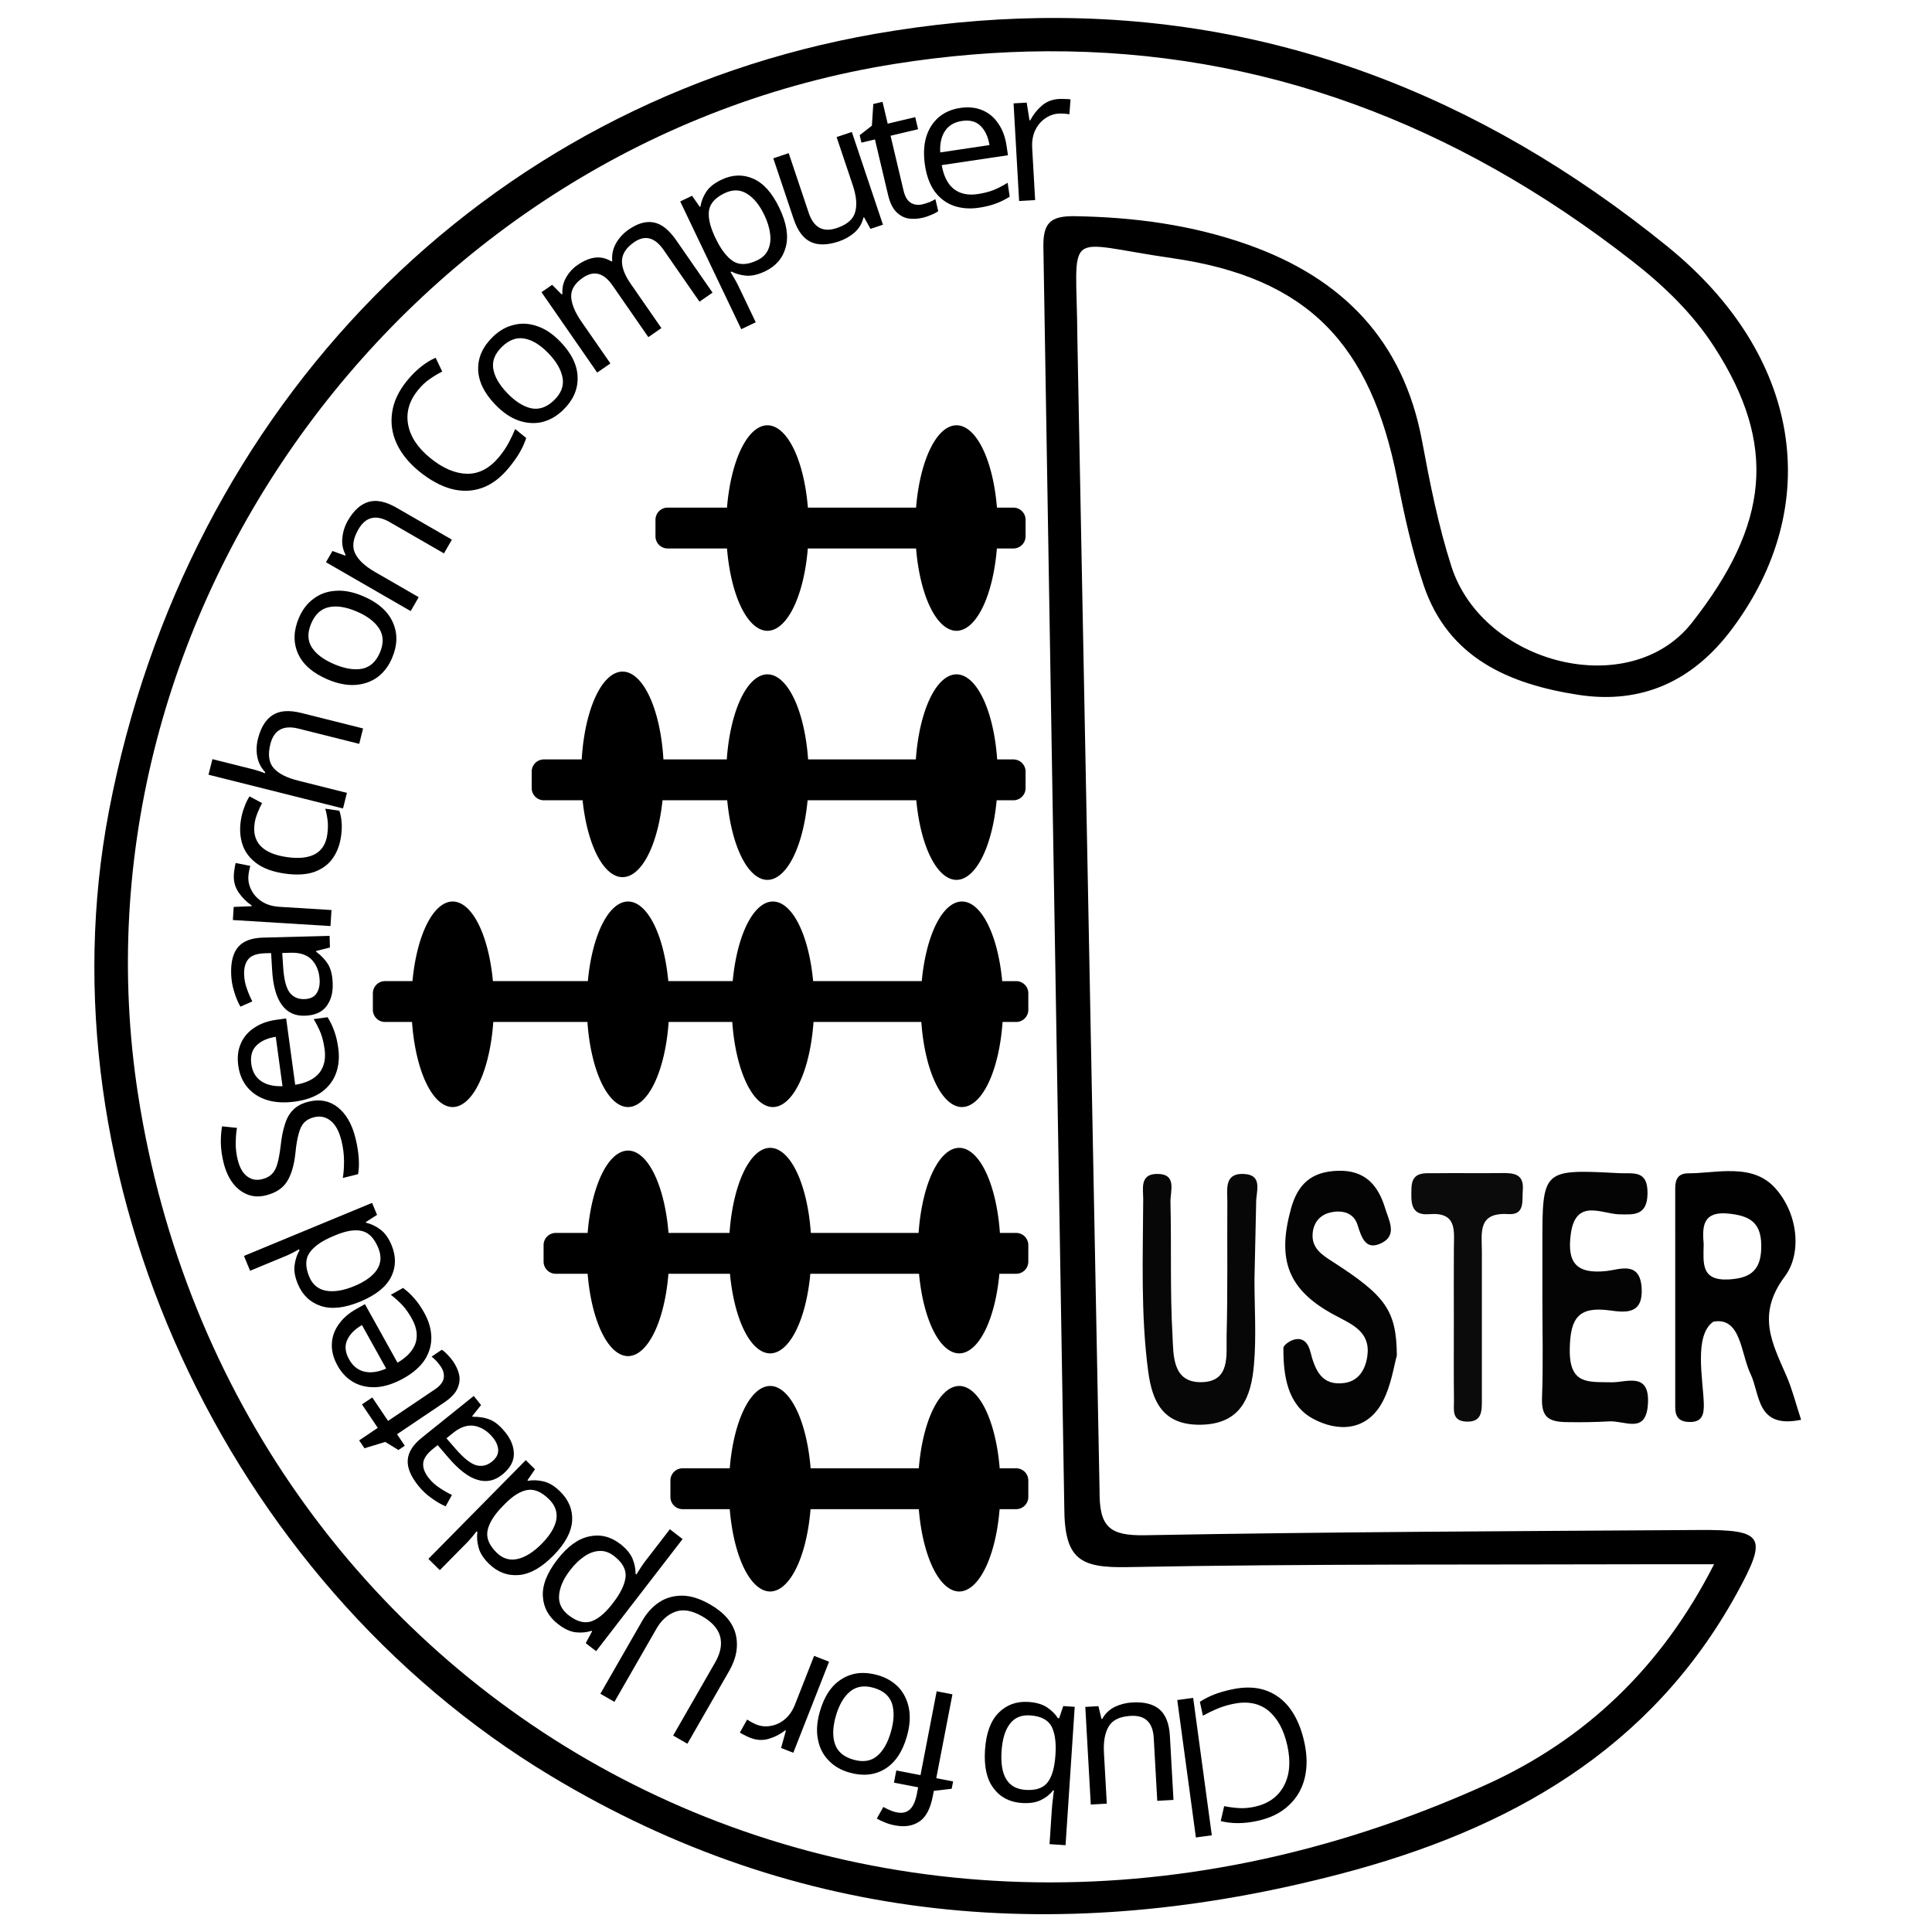 <?xml version="1.0" encoding="UTF-8" standalone="no"?>
<!-- Created with Inkscape (http://www.inkscape.org/) -->

<svg
   width="1080"
   height="1080"
   viewBox="0 0 1080 1080"
   version="1.1"
   id="svg1"
   inkscape:version="1.3.2 (091e20ef0f, 2023-11-25, custom)"
   sodipodi:docname="CLUSTER-Logo-BLACK-noBG.svg"
   xmlns:inkscape="http://www.inkscape.org/namespaces/inkscape"
   xmlns:sodipodi="http://sodipodi.sourceforge.net/DTD/sodipodi-0.dtd"
   xmlns="http://www.w3.org/2000/svg"
   xmlns:svg="http://www.w3.org/2000/svg">
  <sodipodi:namedview
     id="namedview1"
     pagecolor="#ffffff"
     bordercolor="#000000"
     borderopacity="0.25"
     inkscape:showpageshadow="2"
     inkscape:pageopacity="0.0"
     inkscape:pagecheckerboard="0"
     inkscape:deskcolor="#d1d1d1"
     inkscape:document-units="px"
     inkscape:zoom="0.52902063"
     inkscape:cx="885.59873"
     inkscape:cy="527.38964"
     inkscape:window-width="1920"
     inkscape:window-height="1012"
     inkscape:window-x="0"
     inkscape:window-y="0"
     inkscape:window-maximized="1"
     inkscape:current-layer="g2" />
  <defs
     id="defs1">
    <clipPath
       clipPathUnits="userSpaceOnUse"
       id="clipPath4">
      <path
         d="M 0,1080 H 1080 V 0 H 0 Z"
         transform="translate(-998.881,-286.874)"
         id="path4" />
    </clipPath>
    <clipPath
       clipPathUnits="userSpaceOnUse"
       id="clipPath6">
      <path
         d="M 0,1080 H 1080 V 0 H 0 Z"
         transform="translate(-777.329,-322.068)"
         id="path6" />
    </clipPath>
    <clipPath
       clipPathUnits="userSpaceOnUse"
       id="clipPath8">
      <path
         d="M 0,1080 H 1080 V 0 H 0 Z"
         transform="translate(-857.088,-353.993)"
         id="path8" />
    </clipPath>
    <clipPath
       clipPathUnits="userSpaceOnUse"
       id="clipPath10">
      <path
         d="M 0,1080 H 1080 V 0 H 0 Z"
         transform="translate(-699.3,-363.797)"
         id="path10" />
    </clipPath>
    <clipPath
       clipPathUnits="userSpaceOnUse"
       id="clipPath12">
      <path
         d="M 0,1080 H 1080 V 0 H 0 Z"
         transform="translate(-808.568,-341.721)"
         id="path12" />
    </clipPath>
  </defs>
  <g
     inkscape:label="Layer 1"
     inkscape:groupmode="layer"
     id="layer1">
    <g
       id="g1"
       transform="matrix(0.765,0,0,0.765,887.766,-199.023)">
      <g
         id="g2"
         transform="translate(-1366.528,-24.711)">
        <path
           id="path1"
           style="fill:#000000 icc-color(sRGB-IEC61966-2, 0.1, 0, 0, 0);fill-opacity:1;fill-rule:nonzero;stroke:none;stroke-width:1.333"
           d="m 964.924,298.086 c -38.98,0.608 -78.817,4.431 -119.523,11.548 -284.849,49.807 -503.078,271.18 -559.747,567.905 -50.872,266.362 84.33,561.356 322.74,704.949 181.956,109.592 375.48,124.563 577.513,71.591 122.285,-32.063 226.305,-90.031 289.474,-205.249 22.621,-41.263 19.514,-46.259 -27.672,-45.951 -135.012,0.881 -270.037,1.347 -405.022,3.832 -26.26,0.484 -33.379,-6.347 -33.157,-32.554 L 993.329,533.005 c -0.556,-83.356 -12.186,-71.183 69.15,-59.514 99.456,14.268 145.127,62.825 164.586,161.673 5.137,26.095 10.828,52.329 19.331,77.461 18.012,53.237 62.662,72.169 112.837,79.953 46.392,7.199 83.913,-9.978 112.331,-47.955 67.869,-90.701 50.939,-200.165 -47.123,-279.687 C 1286.661,353.204 1133.838,295.453 964.924,298.086 Z m 6.227,24.251 c 156.67,-0.702 298.426,52.434 427.647,153.313 22.944,17.912 43.987,38.045 59.994,62.844 46.204,71.577 39.931,129.681 -16.402,201.407 -45.285,57.661 -152.784,30.754 -175.836,-41.348 -9.496,-29.699 -15.635,-60.62 -21.345,-91.348 -13.673,-73.587 -58.2,-119.016 -127.05,-143.463 -40.981,-14.551 -83.183,-20.168 -126.568,-20.893 -18.447,-0.308 -23.51,5.173 -23.097,23.357 l 15.261,920.092 c 0.112,38.228 11.588,44.361 46.212,43.704 131.535,-2.493 263.131,-1.685 394.704,-2.104 10.045,-0.032 20.09,0 33.905,0 -38.425,75.643 -94.43,128.495 -166.8,161.208 -461.338,208.538 -916.636,-64.787 -984.797,-504.089 -54.824,-353.345 199.117,-697.529 553.298,-753.517 37.773,-5.971 74.721,-9.002 110.876,-9.164 z" />
        <path
           id="path3"
           clip-path="url(#clipPath4)"
           style="fill:#010101 icc-color(sRGB-IEC61966-2, 0.1, 0.004, 0.004, 0.004);fill-opacity:1;fill-rule:nonzero;stroke:none"
           d="m -40.229,136.317 c -7.356,-0.108 -14.855,-1.211 -21.584,-1.214 -5.668,-0.003 -7.193,-3.345 -7.194,-8.165 -0.005,-39.971 -0.01,-79.943 0.009,-119.915 0.003,-4.795 1.5,-7.923 7.238,-8.216 7.491,-0.381 8.53,3.953 8.438,9.747 -0.379,13.636 -5.604,37.615 5.187,45.211 15.251,2.838 15.054,-17.537 20.426,-28.67 C -22.339,13.962 -24.673,-5.131 -1.3125e-4,1.9921876e-4 -2.935,8.958 -4.82,16.584 -7.885,23.701 -15.692,41.83 -24.722,57.484 -8.93,78.574 c 9.629,12.86 7.17,34.974 -5.583,48.763 -7.039,7.611 -16.259,9.118 -25.717,8.979 z m -1.919,-23.133 c 0.815,-0.019 1.685,-0.078 2.615,-0.179 10.818,-1.17 17.458,-4.441 17.691,-16.978 0.241,-13.035 -4.706,-18.424 -17.87,-19.099 -15.196,-0.779 -13.902,8.805 -13.688,19.255 -0.694,8.655 -0.974,17.281 11.251,17 z"
           transform="matrix(1.333,0,0,-1.333,1522.163,1322.339)" />
        <path
           id="path5"
           d="m 0,0 c -1.574,-5.392 -2.998,-16.094 -7.694,-25.088 -8.642,-16.549 -24.75,-16.869 -38.325,-9.501 -13.941,7.566 -16.258,23.578 -16.162,38.744 0.01,1.569 3.412,3.876 5.625,4.522 5.361,1.566 7.98,-2.03 9.146,-6.558 2.542,-9.867 6.033,-18.909 18.685,-17.149 8.037,1.118 11.606,7.728 12.561,14.851 1.762,13.145 -8.066,17.106 -17.722,22.238 -25.88,13.754 -31.888,30.381 -24.158,58.413 3.782,13.713 11.347,20.362 25.712,20.819 15.113,0.48 22.198,-8.15 25.994,-20.765 1.859,-6.178 6.616,-14.24 -1.577,-18.603 -8.966,-4.775 -11.321,2.344 -13.655,9.754 -2.148,6.819 -8.667,8.274 -15.142,6.683 -5.485,-1.347 -8.853,-5.437 -9.42,-11.143 -0.835,-8.403 5.233,-12.1 11.225,-15.959 C -6.198,32.775 -0.186,24.699 0,0"
           style="fill:#040404 icc-color(sRGB-IEC61966-2, 0.1, 0.016, 0.016, 0.016);fill-opacity:1;fill-rule:nonzero;stroke:none"
           transform="matrix(1.333,0,0,-1.333,1226.761,1275.414)"
           clip-path="url(#clipPath6)" />
        <path
           id="path7"
           d="m 0,0 c -0.002,9.592 -0.002,19.184 -0.002,28.777 0,41.507 -0.002,41.466 42.129,39.272 7.601,-0.396 15.642,1.989 15.516,-11.024 C 57.521,44.494 49.947,45.361 42.275,45.482 32.734,45.633 18.33,54.52 15.602,34.868 13.396,18.979 18.583,12.595 35.245,14.419 42.197,15.18 53.651,20.241 54.43,4.849 55.151,-9.379 45.681,-8.388 37.18,-7.217 19.977,-4.849 15.227,-11.079 15.008,-28.578 c -0.244,-19.55 10.289,-17.732 22.99,-18.006 7.968,-0.172 20.736,5.939 19.889,-11.467 C 57.042,-75.419 45.362,-67.494 36.548,-68.01 28.831,-68.461 21.447,-68.56 13.06,-68.42 2.746,-68.248 -0.573,-65.095 -0.191,-54.93 0.494,-36.643 0.002,-18.312 0,0"
           style="fill:#040404 icc-color(sRGB-IEC61966-2, 0.1, 0.016, 0.016, 0.016);fill-opacity:1;fill-rule:nonzero;stroke:none"
           transform="matrix(1.333,0,0,-1.333,1333.106,1232.848)"
           clip-path="url(#clipPath8)"
           sodipodi:nodetypes="csscssscccsssscc" />
        <path
           id="path9"
           d="m 0,0 c 0,-15.673 1.095,-31.444 -0.293,-46.994 -1.539,-17.24 -6.936,-32.288 -29.071,-32.665 -20.77,-0.354 -26.711,12.541 -28.945,29.593 -4.088,31.211 -2.815,62.587 -2.681,93.92 0.025,5.671 -1.928,13.683 7.123,13.964 11.74,0.364 7.671,-9.449 7.816,-15.37 0.597,-24.369 -0.264,-48.8 1.107,-73.113 0.583,-10.35 -0.337,-25.763 15.579,-25.673 16.503,0.093 13.814,15.131 14.095,25.741 0.647,24.367 0.252,48.76 0.399,73.142 0.04,6.694 -1.83,15.651 8.775,15.28 C 5.203,57.43 0.672,47.719 0.92,41.788"
           style="fill:#070707 icc-color(sRGB-IEC61966-2, 0.1, 0.027, 0.027, 0.027);fill-opacity:1;fill-rule:nonzero;stroke:none"
           transform="matrix(1.333,0,0,-1.333,1122.722,1219.774)"
           clip-path="url(#clipPath10)" />
        <path
           id="path11"
           d="m 0,0 c -0.005,13.036 -0.066,26.073 0.015,39.109 0.059,9.591 1.94,20.007 -13.539,18.737 -10.655,-0.874 -9.846,7.142 -9.7,14.237 0.192,9.335 7.148,8.144 13.027,8.216 12.168,0.148 24.34,-0.071 36.507,0.084 6.643,0.084 12.239,-0.47 11.487,-9.405 C 37.304,65.13 39.133,57.289 29.801,57.887 12.785,58.977 15.375,47.378 15.367,37.185 15.348,10.243 15.334,-16.699 15.365,-43.64 c 0.007,-6.293 0.251,-12.775 -8.862,-12.207 -7.792,0.486 -6.384,6.693 -6.438,11.524 C -0.1,-29.55 0.005,-14.774 0,0"
           style="fill:#0b0b0b icc-color(sRGB-IEC61966-2, 0.1, 0.043, 0.043, 0.043);fill-opacity:1;fill-rule:nonzero;stroke:none"
           transform="matrix(1.333,0,0,-1.333,1268.413,1249.21)"
           clip-path="url(#clipPath12)" />
        <g
           id="g223"
           transform="translate(-2724.727,286.224)">
          <path
             id="path201"
             style="opacity:1;fill:#000000;stroke-width:1.473;stroke-linecap:square;stroke-linejoin:round;stroke-dasharray:11.784, 2.946, 1.473, 2.946"
             d="m 3491.547,309.41 a 30.192,75.094 0 0 0 -29.525,60.17 h -43.357 c -4.937,0 -8.912,3.974 -8.912,8.91 v 12.029 c 0,4.937 3.975,8.912 8.912,8.912 h 43.357 a 30.192,75.094 0 0 0 29.525,60.168 30.192,75.094 0 0 0 29.523,-60.168 h 79.107 a 30.192,75.094 0 0 0 29.523,60.168 30.192,75.094 0 0 0 29.523,-60.168 h 12.062 c 4.937,0 8.91,-3.975 8.91,-8.912 v -12.029 c 0,-4.937 -3.974,-8.91 -8.91,-8.91 h -12.002 a 30.192,75.094 0 0 0 -29.584,-60.17 30.192,75.094 0 0 0 -29.525,60.17 h -79.047 a 30.192,75.094 0 0 0 -29.582,-60.17 z" />
          <path
             id="ellipse208"
             style="opacity:1;fill:#000000;stroke-width:1.473;stroke-linecap:square;stroke-linejoin:round;stroke-dasharray:11.784, 2.946, 1.473, 2.946"
             d="m 3385.701,489.41 a 30.192,75.094 0 0 0 -29.844,64.17 h -27.639 c -4.937,0 -8.912,3.974 -8.912,8.91 v 12.029 c 0,4.937 3.975,8.912 8.912,8.912 h 28.277 a 30.192,75.094 0 0 0 29.205,56.168 30.192,75.094 0 0 0 29.205,-56.168 h 47.275 a 30.192,75.094 0 0 0 29.365,58.168 30.192,75.094 0 0 0 29.365,-58.168 h 79.424 a 30.192,75.094 0 0 0 29.365,58.168 30.192,75.094 0 0 0 29.365,-58.168 h 12.221 c 4.937,0 8.91,-3.975 8.91,-8.912 v -12.029 c 0,-4.937 -3.974,-8.91 -8.91,-8.91 h -11.844 a 30.192,75.094 0 0 0 -29.742,-62.17 30.192,75.094 0 0 0 -29.684,62.17 h -78.731 a 30.192,75.094 0 0 0 -29.74,-62.17 30.192,75.094 0 0 0 -29.686,62.17 h -46.295 a 30.192,75.094 0 0 0 -29.865,-64.17 z" />
          <path
             id="ellipse210"
             style="opacity:1;fill:#000000;stroke-width:1.473;stroke-linecap:square;stroke-linejoin:round;stroke-dasharray:11.784, 2.946, 1.473, 2.946"
             d="m 3261.547,657.41 a 30.192,75.094 0 0 0 -29.365,58.17 h -20.033 c -4.937,0 -8.91,3.974 -8.91,8.91 v 12.029 c 0,4.937 3.974,8.912 8.91,8.912 h 19.713 a 30.192,75.094 0 0 0 29.686,62.168 30.192,75.094 0 0 0 29.684,-62.168 h 68.787 a 30.192,75.094 0 0 0 29.684,62.168 30.192,75.094 0 0 0 29.684,-62.168 h 46.477 a 30.192,75.094 0 0 0 29.686,62.168 30.192,75.094 0 0 0 29.684,-62.168 h 78.787 a 30.192,75.094 0 0 0 29.684,62.168 30.192,75.094 0 0 0 29.684,-62.168 h 9.902 c 4.937,0 8.91,-3.975 8.91,-8.912 v -12.029 c 0,-4.937 -3.974,-8.91 -8.91,-8.91 h -10.176 a 30.192,75.094 0 0 0 -29.41,-58.17 30.192,75.094 0 0 0 -29.365,58.17 h -79.379 a 30.192,75.094 0 0 0 -29.41,-58.17 30.192,75.094 0 0 0 -29.365,58.17 h -47.07 a 30.192,75.094 0 0 0 -29.41,-58.17 30.192,75.094 0 0 0 -29.365,58.17 h -69.379 a 30.192,75.094 0 0 0 -29.41,-58.17 z" />
          <path
             id="ellipse212"
             style="opacity:1;fill:#000000;stroke-width:1.473;stroke-linecap:square;stroke-linejoin:round;stroke-dasharray:11.784, 2.946, 1.473, 2.946"
             d="m 3493.547,837.41 a 30.192,75.094 0 0 0 -29.686,62.17 h -44.576 a 30.192,75.094 0 0 0 -29.584,-60.17 30.192,75.094 0 0 0 -29.525,60.17 h -23.275 c -4.937,0 -8.91,3.974 -8.91,8.91 v 12.029 c 0,4.937 3.974,8.912 8.91,8.912 h 23.277 a 30.192,75.094 0 0 0 29.523,60.168 30.192,75.094 0 0 0 29.523,-60.168 h 44.957 a 30.192,75.094 0 0 0 29.365,58.168 30.192,75.094 0 0 0 29.365,-58.168 h 79.424 a 30.192,75.094 0 0 0 29.365,58.168 30.192,75.094 0 0 0 29.365,-58.168 h 12.221 c 4.937,0 8.91,-3.975 8.91,-8.912 v -12.029 c 0,-4.937 -3.974,-8.91 -8.91,-8.91 h -11.844 a 30.192,75.094 0 0 0 -29.742,-62.17 30.192,75.094 0 0 0 -29.684,62.17 h -78.731 a 30.192,75.094 0 0 0 -29.74,-62.17 z" />
          <path
             id="ellipse214"
             style="opacity:1;fill:#000000;stroke-width:1.473;stroke-linecap:square;stroke-linejoin:round;stroke-dasharray:11.784, 2.946, 1.473, 2.946"
             d="m 3493.547,1011.41 a 30.192,75.094 0 0 0 -29.525,60.17 h -34.447 c -4.937,0 -8.91,3.974 -8.91,8.91 v 12.029 c 0,4.937 3.974,8.912 8.91,8.912 h 34.447 a 30.192,75.094 0 0 0 29.525,60.168 30.192,75.094 0 0 0 29.523,-60.168 h 79.107 a 30.192,75.094 0 0 0 29.523,60.168 30.192,75.094 0 0 0 29.523,-60.168 h 12.062 c 4.937,0 8.91,-3.975 8.91,-8.912 v -12.029 c 0,-4.937 -3.974,-8.91 -8.91,-8.91 h -12.002 a 30.192,75.094 0 0 0 -29.584,-60.17 30.192,75.094 0 0 0 -29.525,60.17 h -79.047 a 30.192,75.094 0 0 0 -29.582,-60.17 z" />
        </g>
        <path
           d="m 1122.802,1605.124 q 14.979,-3.276 21.383,-15.185 6.404,-11.91 2.587,-29.364 -3.788,-17.324 -13.956,-25.746 -10.269,-8.264 -26.29,-4.76 -6.122,1.339 -11.365,3.577 -5.243,2.238 -10.111,4.941 l -2.222,-10.16 q 4.783,-3.093 10.184,-5.23 5.271,-2.108 12.956,-3.789 14.198,-3.105 24.988,0.677 10.79,3.782 17.974,13.539 7.053,9.786 10.244,24.374 3.076,14.068 0.332,25.859 -2.846,11.95 -11.565,20.136 -8.691,8.315 -23.019,11.449 -14.719,3.219 -26.857,0.141 l 2.524,-10.925 q 4.726,1.014 10.408,1.409 5.552,0.424 11.804,-0.944 z m -56.498,-77.986 11.627,-1.577 13.618,100.414 -11.627,1.577 z m -63.199,76.37 -3.999,-71.355 9.585,-0.537 2.26,9.355 0.532,-0.03 q 3.148,-5.785 9.122,-8.791 5.982,-2.873 12.904,-3.26 12.913,-0.724 19.779,5.034 6.874,5.891 7.635,19.47 l 2.619,46.727 -11.848,0.664 -2.574,-45.928 q -0.955,-17.04 -16.797,-16.152 -11.848,0.664 -16.001,7.574 -4.286,6.917 -3.585,19.431 l 2.082,37.142 z m -28.502,4.319 q 0.299,-4.523 0.829,-8.497 0.388,-3.849 0.804,-6.093 l -0.665,-0.044 q -3.359,4.321 -8.883,7.029 -5.524,2.708 -13.906,2.154 -13.304,-0.88 -20.671,-10.721 -7.508,-9.717 -6.294,-28.077 1.214,-18.36 9.946,-27.136 8.732,-8.776 21.903,-7.905 8.382,0.554 13.501,3.966 5.119,3.412 7.898,7.872 l 0.931,0.062 2.993,-8.889 8.382,0.554 -6.688,101.112 -11.708,-0.774 z m -19.183,-15.032 q 11.309,0.748 16.13,-5.481 4.822,-6.229 5.728,-19.932 l 0.035,-0.532 q 0.871,-13.171 -2.92,-20.504 -3.933,-7.209 -15.641,-7.983 -9.579,-0.633 -14.702,6.11 -5.256,6.734 -6.136,20.039 -1.786,27.008 17.505,28.284 z m -94.413,-14.197 17.674,3.41 11.822,-61.27 11.521,2.223 -11.822,61.27 12.306,2.374 -1.036,5.368 -13.064,1.553 -0.783,4.059 q -2.627,13.616 -9.786,18.345 -7.184,4.86 -17.92,2.789 -4.189,-0.808 -7.442,-2.251 -3.408,-1.337 -5.719,-2.733 l 4.754,-8.452 q 1.968,1.059 4.591,2.244 2.623,1.185 5.503,1.741 5.76,1.111 9.398,-2.26 3.482,-3.266 5.073,-11.514 l 0.884,-4.582 -17.674,-3.41 z m -55.873,-43.051 q 4.871,-17.051 16.263,-23.919 11.263,-6.905 26.007,-2.693 9.102,2.6 15.11,8.754 5.843,6.245 7.674,15.366 1.795,9.249 -1.464,20.659 -4.871,17.051 -16.098,23.828 -11.227,6.777 -25.97,2.565 -9.359,-2.674 -15.202,-8.919 -6.007,-6.154 -7.711,-15.238 -1.868,-8.992 1.391,-20.403 z m 51.923,14.833 q 3.479,-12.179 0.787,-20.714 -2.857,-8.443 -13.37,-11.446 -10.385,-2.967 -17.271,2.693 -6.923,5.788 -10.402,17.967 -3.479,12.179 -0.585,20.494 2.894,8.315 13.407,11.318 10.513,3.003 17.234,-2.565 6.721,-5.568 10.201,-17.747 z m -102.833,4.34 q -1.862,-0.731 -3.874,-1.808 -2.185,-1.002 -3.652,-2.007 l 5.313,-9.516 q 1.467,1.006 3.355,2.034 1.764,0.979 3.502,1.662 5.088,1.998 10.677,0.899 5.54,-0.976 10.269,-4.991 4.556,-3.941 7.188,-10.642 l 13.941,-35.494 10.921,4.29 -26.127,66.519 -8.935,-3.51 3.536,-12.649 -0.496,-0.195 q -5.371,4.193 -12.02,6.166 -6.648,1.973 -13.598,-0.757 z m -78.799,-85.591 q 4.913,-8.556 12.365,-13.502 7.386,-4.83 16.879,-4.761 9.311,0.119 20.295,6.426 15.378,8.83 18.692,21.803 3.132,13.022 -4.769,26.782 l -30.541,53.188 -10.406,-5.975 30.74,-53.535 q 5.776,-10.06 3.644,-18.664 -2.248,-8.671 -13.117,-14.912 -11.216,-6.44 -19.574,-3.398 -8.54,3.091 -13.918,12.457 l -30.673,53.42 -10.291,-5.909 z m -61.509,2.598 q -10.453,-8.061 -11.169,-20.232 -0.822,-12.252 10.496,-26.928 11.155,-14.465 23.377,-16.994 12.116,-2.611 22.674,5.532 6.546,5.048 9.002,10.815 2.269,5.791 2.173,10.937 l 0.633,0.488 q 1.173,-1.958 3.079,-4.866 1.906,-2.908 3.453,-4.914 l 17.914,-23.228 9.291,7.165 -63.186,81.931 -7.602,-5.863 4.677,-8.685 -0.422,-0.326 q -5.384,1.741 -11.456,1.099 -6.072,-0.642 -12.935,-5.934 z m 7.715,-6.51 q 8.658,6.677 15.993,4.589 7.23,-2.17 15.095,-11.932 l 1.384,-1.795 q 8.061,-10.453 9.08,-18.76 0.831,-8.283 -8.46,-15.448 -5.174,-3.99 -10.645,-3.663 -5.577,0.245 -10.906,3.88 -5.516,3.66 -10.402,9.995 -7.491,9.713 -8.169,18.452 -0.783,8.657 7.03,14.682 z m -6.242,-90.436 q 9.492,9.364 8.726,21.532 -0.86,12.263 -13.782,25.361 -12.922,13.099 -25.172,14.125 -12.438,1.027 -21.93,-8.336 -5.885,-5.806 -7.433,-11.641 -1.643,-5.929 -0.926,-11.402 l -0.57,-0.562 q -1.122,1.327 -3.179,3.981 -2.245,2.655 -3.649,4.079 l -20.039,20.313 -8.353,-8.24 71.165,-72.138 6.739,6.648 -5.508,8.052 0.38,0.374 q 5.462,-0.98 11.506,0.488 6.044,1.467 12.024,7.367 z m -8.164,5.618 q -8.068,-7.959 -15.603,-6.777 -7.723,1.184 -16.525,10.106 l -1.498,1.519 q -9.364,9.492 -11.194,17.613 -1.924,8.216 6.524,16.549 6.739,6.648 15.494,4.609 8.566,-2.038 17.461,-11.056 8.989,-9.112 10.63,-17.42 1.546,-8.402 -5.288,-15.144 z m -95.595,-9.987 q -8.186,-10.184 -7.644,-18.661 0.543,-8.476 10.311,-16.328 l 37.931,-30.49 5.346,6.651 -6.478,8.115 0.334,0.416 q 7.496,-0.038 12.936,2.26 5.357,2.195 11.037,9.261 6.098,7.586 6.159,15.749 -0.043,8.246 -8.565,15.096 -8.314,6.683 -18.045,3.728 -9.835,-2.872 -21.194,-16.151 l -7.913,-9.206 -3.325,2.673 q -6.963,5.597 -7.242,10.782 -0.279,5.186 4.148,10.693 3.508,4.365 8.034,7.228 4.421,2.947 8.841,5.04 l -4.603,8.319 q -4.898,-2.05 -10.259,-5.952 -5.465,-3.819 -9.808,-9.223 z m 27.55,-26.593 q 8.769,10.058 14.937,11.772 6.084,1.61 11.384,-2.65 4.676,-3.759 4.603,-8.319 -0.157,-4.664 -3.749,-9.133 -5.68,-7.067 -13.284,-8.652 -7.708,-1.502 -15.814,5.013 l -4.988,4.01 z m -10.912,-60.172 q -1.49,-2.212 -3.385,-4.311 -2.006,-2.025 -3.417,-3.164 l 7.41,-4.99 q 1.817,1.027 4.196,3.604 2.489,2.503 4.277,5.157 3.128,4.645 4.261,9.669 0.948,4.988 -1.395,10.102 -2.343,5.114 -9.531,9.955 l -34.505,23.237 5.66,8.405 -4.645,3.128 -9.606,-5.909 -15.214,4.62 -3.873,-5.751 13.603,-9.161 -11.544,-17.142 7.52,-5.064 11.544,17.142 34.284,-23.088 q 5.419,-3.65 6.36,-7.981 0.756,-4.367 -2,-8.459 z m -75.579,-0.905 q -4.475,-8.038 -4.157,-15.692 0.252,-7.771 4.974,-14.366 4.54,-6.647 13.044,-11.382 l 6.174,-3.437 23.8,42.755 q 10.472,-6.134 13.21,-14.373 2.557,-8.29 -2.631,-17.61 -3.307,-5.941 -6.885,-9.901 -3.759,-4.011 -8.58,-7.737 l 8.97,-4.994 q 4.756,3.609 8.282,7.75 3.643,4.076 7.209,10.484 4.929,8.854 5.143,17.738 0.15,8.767 -4.816,16.568 -5.148,7.749 -15.516,13.521 -10.252,5.707 -19.472,6.414 -9.285,0.591 -16.683,-3.379 -7.463,-4.086 -12.067,-12.357 z m 8.453,-4.553 q 4.086,7.34 11.262,8.991 6.995,1.6 15.836,-2.254 l -17.704,-31.804 q -7.857,4.526 -10.74,10.861 -2.999,6.4 1.346,14.206 z m 31.034,-83.428 q 5.099,12.32 -0.341,23.23 -5.564,10.961 -22.565,17.998 -17.001,7.037 -28.684,3.215 -11.858,-3.894 -16.957,-16.214 -3.162,-7.638 -2.317,-13.616 0.794,-6.101 3.584,-10.863 l -0.306,-0.739 q -1.551,0.786 -4.477,2.431 -3.101,1.572 -4.949,2.337 l -26.364,10.913 -4.487,-10.841 93.629,-38.755 3.621,8.747 -8.207,5.273 0.204,0.493 q 5.413,1.223 10.409,4.927 4.996,3.704 8.209,11.465 z m -9.707,1.998 q -4.334,-10.472 -11.735,-12.315 -7.575,-1.915 -19.155,2.878 l -1.971,0.816 q -12.32,5.099 -17.166,11.867 -4.97,6.819 -0.431,17.784 3.621,8.747 12.479,10.275 8.684,1.456 20.387,-3.388 11.827,-4.895 16.571,-11.91 4.694,-7.138 1.022,-16.008 z m -50.88,-106.88 q 12.294,-3.049 21.367,4.18 9.073,7.229 12.828,22.37 1.925,7.765 2.397,14.654 0.472,6.889 -0.508,11.802 l -11.13,2.76 q 0.915,-5.172 0.897,-12.448 -0.051,-7.405 -1.88,-14.782 -2.567,-10.353 -7.863,-14.535 -5.328,-4.311 -12.186,-2.61 -4.529,1.123 -7.154,3.835 -2.625,2.711 -4.026,8.142 -1.562,5.333 -2.453,14.483 -1.35,12.836 -6.054,20.458 -4.736,7.493 -15.477,10.157 -7.377,1.829 -13.484,-0.64 -6.237,-2.437 -10.72,-8.331 -4.516,-6.024 -6.666,-14.694 -1.893,-7.635 -2.042,-14.33 -0.149,-6.694 0.897,-12.448 l 10.863,1.153 q -0.883,5.302 -0.895,11.349 -0.044,5.918 1.465,12 2.15,8.671 6.994,12.14 4.715,3.502 10.797,1.993 4.659,-1.155 7.283,-3.867 2.625,-2.711 3.992,-7.721 1.368,-5.01 2.354,-13.222 0.955,-8.891 3.069,-15.322 1.953,-6.529 6.035,-10.563 4.05,-4.164 11.297,-5.961 z m -51.429,-26.284 q -1.243,-9.116 1.837,-16.13 3.062,-7.146 9.86,-11.572 6.647,-4.54 16.291,-5.856 l 7.002,-0.955 6.613,48.484 q 11.986,-1.904 17.534,-8.582 5.398,-6.792 3.957,-17.361 -0.919,-6.738 -2.811,-11.728 -2.042,-5.104 -5.177,-10.329 l 10.172,-1.387 q 3.117,5.092 4.894,10.232 1.91,5.122 2.901,12.388 1.37,10.04 -1.663,18.393 -3.05,8.221 -10.514,13.68 -7.614,5.345 -19.372,6.949 -11.626,1.586 -20.471,-1.11 -8.864,-2.828 -14.31,-9.217 -5.465,-6.521 -6.744,-15.901 z m 9.53,-1.165 q 1.135,8.323 7.218,12.472 5.933,4.035 15.571,3.663 l -4.919,-36.066 q -8.965,1.357 -13.955,6.21 -5.122,4.87 -3.915,13.722 z m -14.743,-66.192 q -0.348,-13.062 5.217,-19.479 5.565,-6.417 18.093,-6.75 l 48.649,-1.295 0.227,8.53 -10.069,2.535 0.014,0.533 q 5.989,4.509 8.926,9.633 2.934,4.99 3.175,14.054 0.259,9.73 -4.636,16.262 -5.028,6.536 -15.957,6.827 -10.663,0.284 -16.618,-7.961 -6.088,-8.241 -7.086,-25.687 l -0.723,-12.118 -4.265,0.114 q -8.93,0.238 -12.293,4.195 -3.363,3.958 -3.175,11.022 0.149,5.598 2.017,10.617 1.734,5.022 3.984,9.364 l -8.701,3.833 q -2.657,-4.598 -4.56,-10.949 -2.036,-6.348 -2.221,-13.279 z m 38.027,-4.48 q 0.888,13.314 4.758,18.413 3.867,4.966 10.664,4.785 5.998,-0.16 8.701,-3.833 2.7,-3.807 2.547,-9.538 -0.241,-9.063 -5.332,-14.93 -5.224,-5.863 -15.621,-5.586 l -6.398,0.17 z m -36.033,-67.947 q 0.123,-1.996 0.529,-4.242 0.281,-2.387 0.787,-4.093 l 10.689,2.129 q -0.506,1.705 -0.904,3.818 -0.389,1.98 -0.504,3.843 -0.337,5.456 2.428,10.436 2.632,4.972 7.908,8.236 5.151,3.123 12.337,3.567 l 38.061,2.349 -0.723,11.711 -71.331,-4.403 0.591,-9.582 13.124,-0.526 0.033,-0.532 q -5.642,-3.821 -9.564,-9.541 -3.922,-5.719 -3.462,-13.172 z m 78.31,-27.789 q -1.322,9.374 -6.193,16.227 -4.853,6.722 -13.502,9.811 -8.631,2.957 -21.173,1.188 -13.071,-1.843 -20.642,-7.354 -7.571,-5.511 -10.357,-13.445 -2.768,-8.065 -1.427,-17.571 0.763,-5.413 2.659,-10.263 1.764,-4.868 3.795,-7.813 l 9.135,4.924 q -1.635,3.001 -3.287,7.077 -1.652,4.076 -2.173,7.773 -2.942,20.86 23.86,24.64 12.807,1.806 20.379,-2.243 7.459,-4.2 8.874,-14.234 0.819,-5.809 0.245,-10.334 -0.555,-4.656 -1.75,-8.595 l 10.298,1.452 q 1.346,3.825 1.656,8.313 0.46,4.374 -0.396,10.447 z m -65.144,-49.191 q 5.173,1.298 9.537,3.08 l 0.195,-0.776 q -4.459,-4.693 -5.747,-11.064 -1.256,-6.501 0.431,-13.226 3.179,-12.674 10.847,-17.486 7.539,-4.845 20.859,-1.503 l 45.135,11.322 -2.822,11.251 -44.359,-11.127 q -16.683,-4.185 -20.576,11.334 -2.92,11.639 2.573,17.691 5.396,5.89 17.552,8.939 l 35.823,8.986 -2.855,11.381 -98.288,-24.655 2.855,-11.381 z m 81.248,-126.329 q 16.317,6.943 21.724,19.097 5.458,12.031 -0.545,26.14 -3.707,8.711 -10.556,13.911 -6.92,5.025 -16.197,5.714 -9.4,0.637 -20.319,-4.009 -16.317,-6.943 -21.653,-18.922 -5.336,-11.979 0.668,-26.088 3.811,-8.956 10.731,-13.981 6.85,-5.2 16.075,-5.767 9.155,-0.741 20.074,3.905 z m -21.143,49.689 q 11.655,4.96 20.457,3.344 8.732,-1.791 13.012,-11.851 4.229,-9.938 -0.535,-17.471 -4.887,-7.586 -16.542,-12.545 -11.655,-4.959 -20.264,-3.116 -8.609,1.843 -12.89,11.903 -4.281,10.06 0.413,17.419 4.694,7.359 16.349,12.318 z m 10.055,-104.955 q 6.395,-11.088 15.087,-13.617 8.577,-2.595 20.589,4.332 l 40.31,23.247 -5.795,10.049 -39.617,-22.848 q -14.9,-8.593 -22.893,5.267 -5.928,10.28 -2.418,17.537 3.51,7.258 14.367,13.519 l 32.109,18.518 -5.862,10.164 -61.909,-35.704 4.729,-8.201 9.298,3.361 0.333,-0.578 q -3.119,-5.801 -2.365,-12.446 0.639,-6.712 4.036,-12.602 z m 51.261,-95.375 q -9.676,11.895 -7.265,25.2 2.411,13.305 16.271,24.58 13.756,11.191 26.957,11.445 13.181,0.066 23.53,-12.656 3.955,-4.861 6.661,-9.878 2.706,-5.017 4.831,-10.164 l 8.068,6.563 q -1.814,5.399 -4.708,10.436 -2.81,4.933 -7.774,11.035 -9.171,11.274 -19.968,15.038 -10.797,3.764 -22.495,0.607 -11.614,-3.26 -23.198,-12.684 -11.171,-9.087 -16.37,-20.021 -5.219,-11.121 -3.498,-22.956 1.618,-11.919 10.873,-23.296 9.508,-11.688 20.92,-16.842 l 4.832,10.118 q -4.328,2.151 -9.019,5.382 -4.607,3.128 -8.646,8.092 z M 615.638,534.711 q 12.286,12.788 12.491,26.088 0.301,13.208 -10.756,23.831 -6.827,6.558 -15.167,8.655 -8.337,1.908 -17.141,-1.098 -8.896,-3.102 -17.117,-11.659 -12.286,-12.788 -12.494,-25.9 -0.209,-13.112 10.849,-23.735 7.019,-6.743 15.356,-8.651 8.34,-2.096 17.048,1.002 8.712,2.909 16.933,11.467 z m -38.941,37.411 q 8.775,9.134 17.506,11.101 8.734,1.778 16.619,-5.796 7.788,-7.482 6.361,-16.281 -1.519,-8.895 -10.295,-18.029 -8.775,-9.134 -17.417,-10.816 -8.642,-1.682 -16.526,5.893 -7.884,7.575 -6.454,16.184 1.431,8.61 10.206,17.744 z m 88.715,-119.49 q 9.972,-6.913 18.473,-5.181 8.425,1.622 16.325,13.018 l 26.511,38.243 -9.533,6.609 -26.207,-37.804 q -9.647,-13.916 -21.591,-5.636 -8.547,5.925 -8.854,13.439 -0.198,7.438 6.335,16.861 l 22.485,32.435 -9.533,6.609 -26.207,-37.804 q -9.647,-13.916 -21.701,-5.56 -8.876,6.153 -8.475,13.987 0.401,7.834 7.542,18.134 l 21.118,30.463 -9.643,6.685 -40.716,-58.734 7.78,-5.393 6.97,7.012 0.548,-0.38 q -0.451,-6.501 2.632,-11.883 3.117,-5.568 8.376,-9.214 13.807,-9.571 24.807,-2.596 l 0.548,-0.38 q -0.536,-7.092 2.834,-12.997 3.479,-5.981 9.177,-9.931 z m 67.792,-36.415 q 11.91,-5.691 23.095,-0.839 11.305,4.794 19.296,21.517 7.876,16.482 4.619,28.53 -3.137,11.991 -15.167,17.739 -7.459,3.564 -13.713,3.154 -6.192,-0.588 -10.741,-2.995 l -0.722,0.345 q 1.218,1.93 2.953,4.943 1.735,3.013 2.827,5.299 l 12.647,26.467 -10.587,5.059 -44.609,-93.356 8.662,-4.139 5.64,8.092 0.481,-0.23 q 0.875,-5.59 4.187,-10.72 3.312,-5.129 11.132,-8.866 z m 2.329,9.822 q -9.865,4.714 -11.311,12.202 -1.326,7.431 3.837,18.855 l 0.977,2.045 q 5.691,11.91 12.645,16.567 7.017,4.479 17.604,-0.58 5.895,-2.817 8.072,-7.847 2.298,-5.088 1.458,-11.484 -0.777,-6.574 -4.226,-13.792 -5.289,-11.068 -12.781,-15.615 -7.372,-4.605 -16.275,-0.351 z m 92.978,-44.729 22.734,67.754 -9.101,3.054 -4.655,-8.424 -0.506,0.17 q -1.505,6.412 -6.472,10.891 -5.009,4.353 -11.582,6.558 -12.261,4.114 -20.406,0.378 -8.187,-3.863 -12.514,-16.756 l -14.888,-44.369 11.25,-3.775 14.633,43.61 q 5.429,16.18 20.471,11.133 11.25,-3.775 13.427,-11.537 2.304,-7.805 -1.683,-19.687 l -11.834,-35.267 z m 51.667,52.851 q 2.595,-0.614 5.227,-1.649 2.602,-1.164 4.166,-2.082 l 2.058,8.693 q -1.601,1.338 -4.852,2.656 -3.22,1.447 -6.334,2.185 -5.449,1.29 -10.55,0.579 -5.002,-0.871 -8.962,-4.866 -3.96,-3.995 -5.957,-12.429 l -9.583,-40.481 -9.861,2.334 -1.29,-5.449 8.915,-6.906 1.04,-15.866 6.747,-1.597 3.778,15.959 20.111,-4.761 2.089,8.823 -20.111,4.761 9.522,40.222 q 1.505,6.358 5.226,8.765 3.82,2.247 8.621,1.111 z m 27.487,-70.409 q 9.1,-1.354 16.151,1.641 7.183,2.975 11.691,9.718 4.62,6.592 6.053,16.219 l 1.04,6.99 -48.4,7.202 q 2.05,11.962 8.794,17.429 6.857,5.315 17.407,3.745 6.726,-1.001 11.693,-2.953 5.079,-2.104 10.265,-5.302 l 1.511,10.155 q -5.054,3.178 -10.172,5.018 -5.099,1.972 -12.352,3.051 -10.023,1.491 -18.412,-1.439 -8.257,-2.95 -13.807,-10.347 -5.437,-7.549 -7.183,-19.286 -1.727,-11.606 0.861,-20.483 2.72,-8.897 9.043,-14.421 6.454,-5.544 15.818,-6.937 z m 1.281,9.515 q -8.309,1.236 -12.384,7.37 -3.963,5.982 -3.473,15.614 l 36.004,-5.357 q -1.466,-8.948 -6.379,-13.879 -4.932,-5.063 -13.768,-3.748 z m 70.951,-16.078 q 1.997,-0.113 4.275,0.025 2.404,-0.003 4.157,0.298 l -0.853,10.866 q -1.753,-0.301 -3.898,-0.447 -2.012,-0.153 -3.876,-0.047 -5.458,0.31 -10.076,3.643 -4.626,3.201 -7.245,8.825 -2.493,5.483 -2.086,12.672 l 2.16,38.072 -11.714,0.665 -4.048,-71.352 9.585,-0.544 2.071,12.97 0.532,-0.03 q 3.129,-6.054 8.345,-10.623 5.216,-4.569 12.671,-4.992 z"
           id="text223"
           style="-inkscape-font-specification:'Arial Rounded MT Bold, ';stroke-width:1.862;stroke-linecap:square;stroke-linejoin:round;stroke-dasharray:14.896, 3.724, 1.862, 3.724"
           inkscape:label="full form"
           aria-label="Club for Updated Search on Computer" />
        <circle
           style="opacity:0.4;fill:none;stroke-width:1.538;stroke-linecap:square;stroke-linejoin:round;stroke-dasharray:12.307, 3.077, 1.538, 3.077"
           id="path223"
           cx="-1013.937"
           cy="964.282"
           transform="rotate(-91.943)"
           r="550.693" />
      </g>
    </g>
  </g>
</svg>
